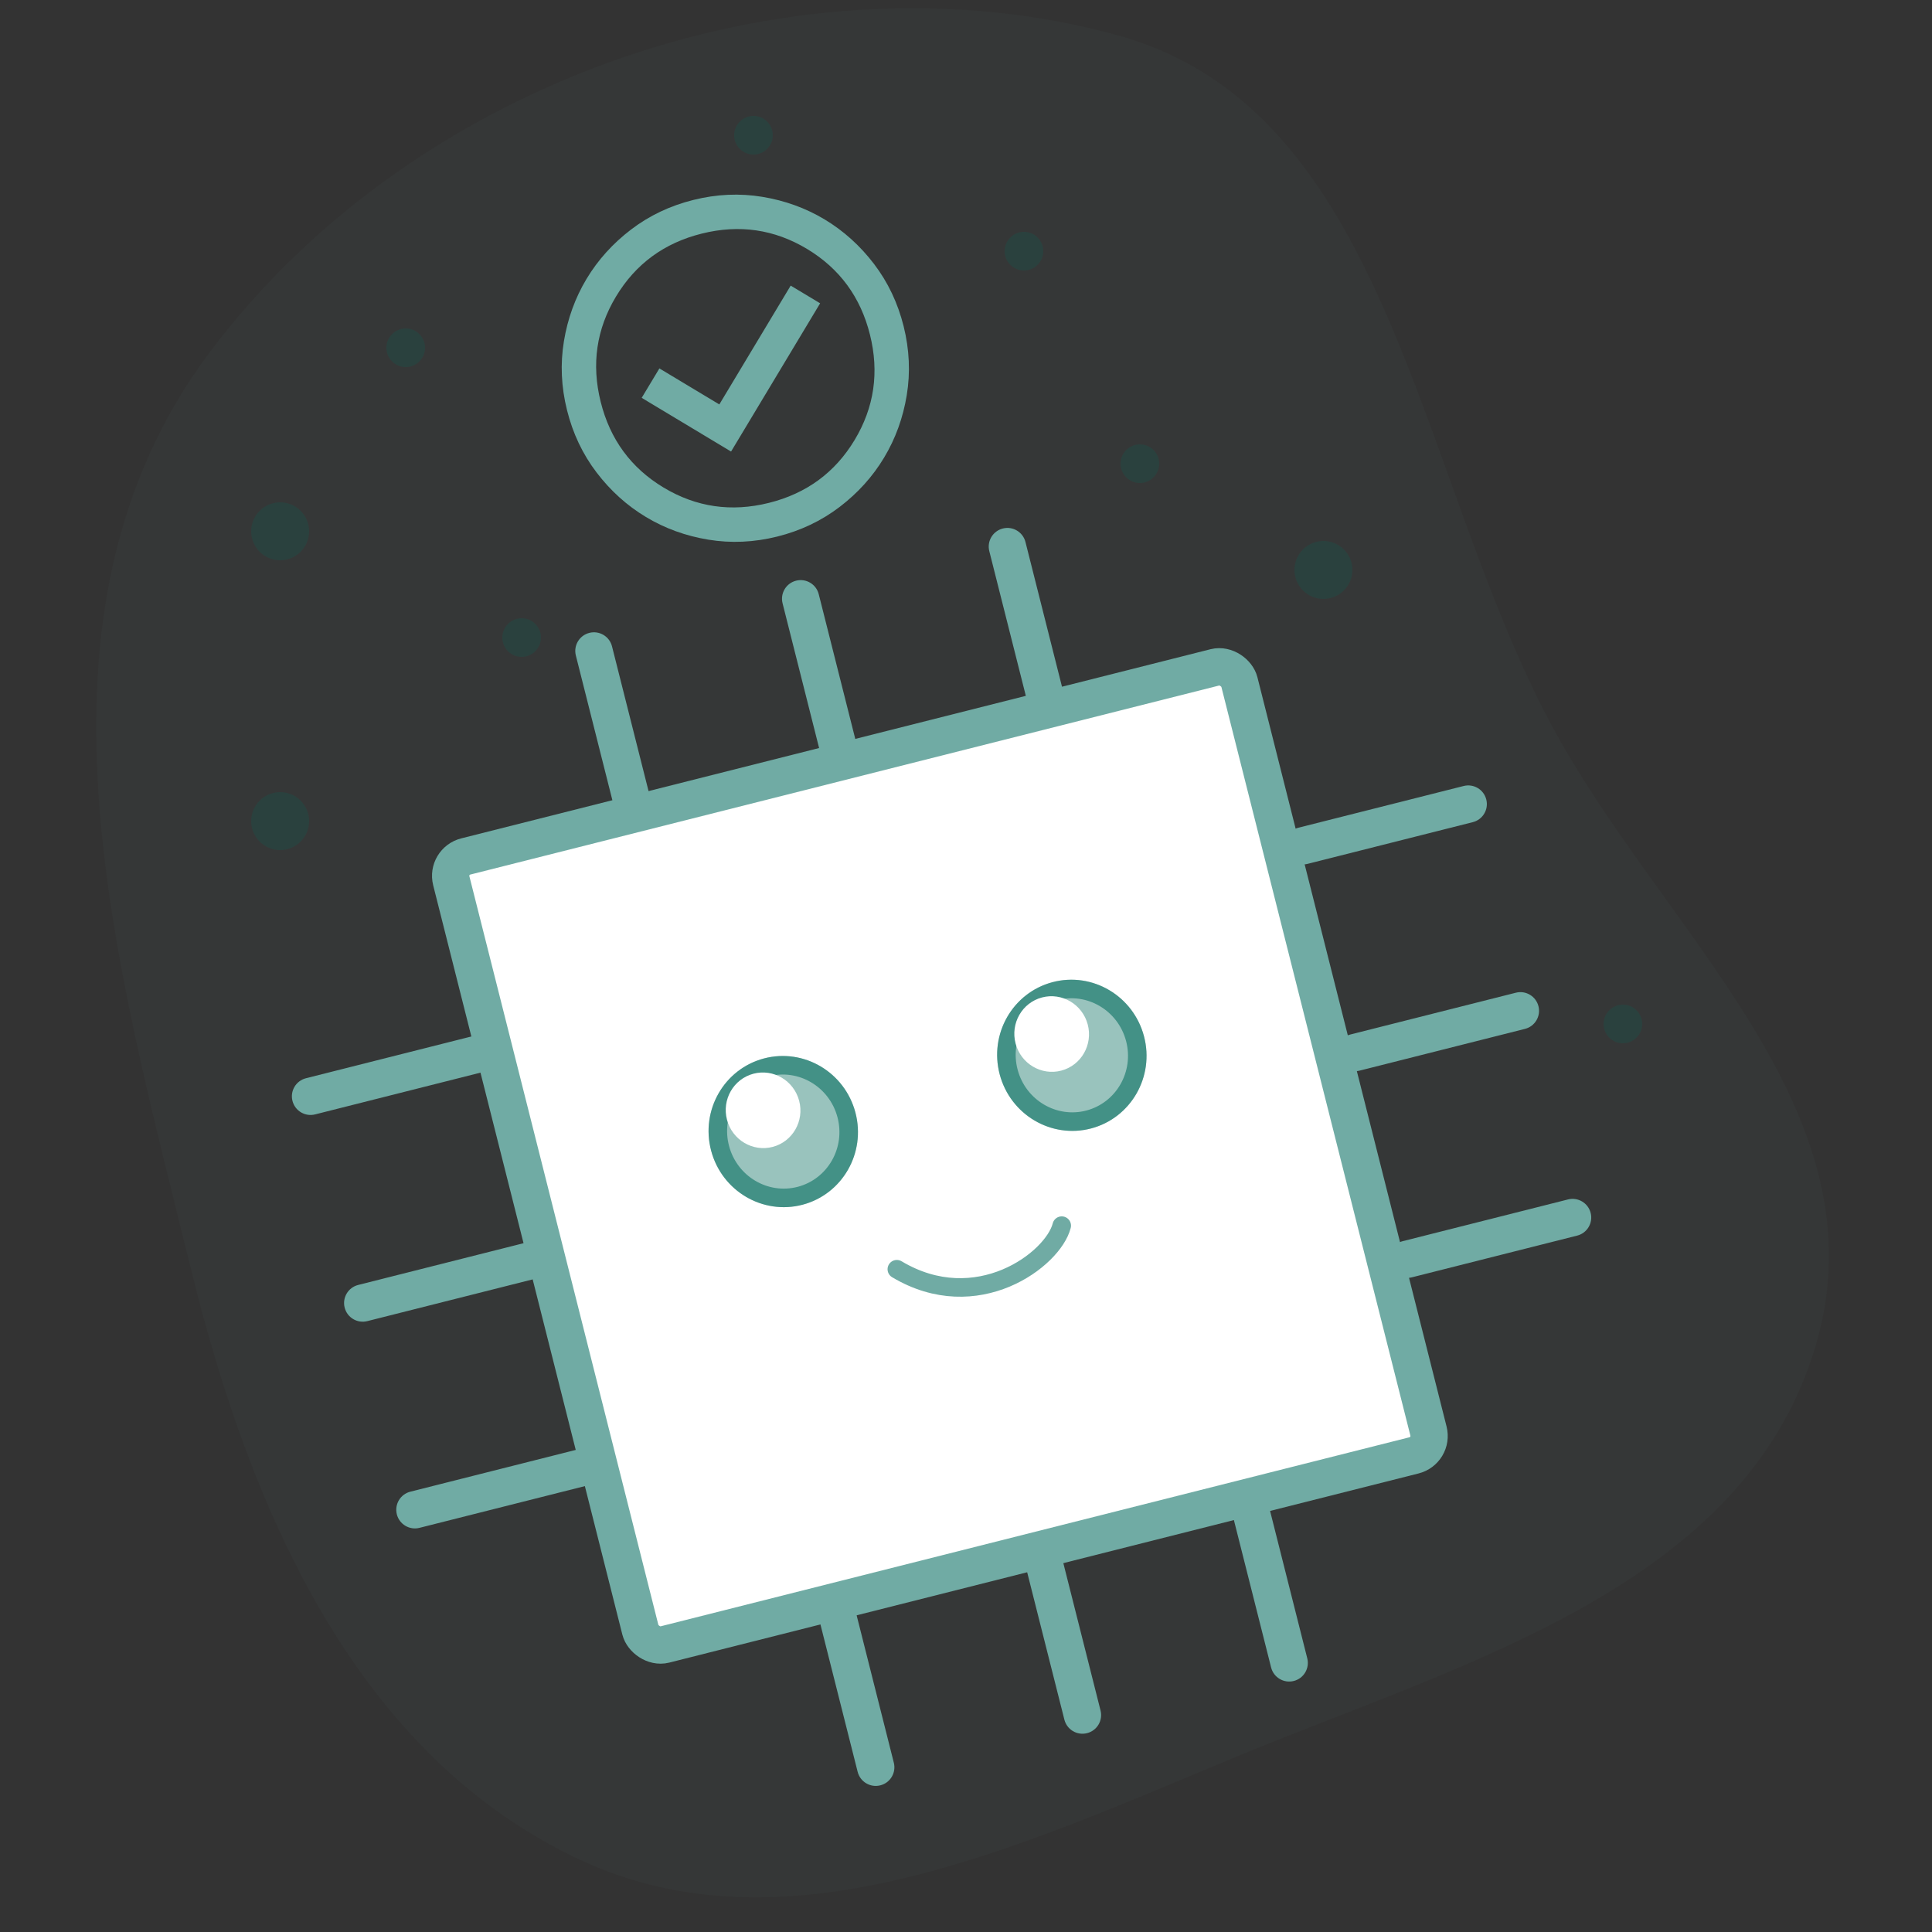 <svg width="100" height="100" viewBox="0 0 100 100" fill="none" xmlns="http://www.w3.org/2000/svg">
<rect x="0" y="0" width="100" height="100" fill="#333333" stroke="none"/>
<g clip-path="url(#clip0_2397_5924)">
<path fill-rule="evenodd" clip-rule="evenodd" d="M30.052 96.276C40.683 101.232 52.666 95.627 63.983 90.933C75.693 86.077 90.17 82.205 93.942 69.778C97.681 57.459 85.985 48.224 80.234 37.395C73.291 24.321 71.907 5.709 57.853 1.827C41.617 -2.658 21.667 3.831 10.858 18.23C0.692 31.773 5.986 49.834 9.893 65.72C13.028 78.472 18.568 90.924 30.052 96.276Z" fill="#70ABA4" fill-opacity="0.04"/>
<path fill-rule="evenodd" clip-rule="evenodd" d="M41.206 30.056C41.723 29.925 42.248 30.239 42.378 30.756L44.539 39.316C44.67 39.833 44.356 40.358 43.839 40.488C43.322 40.619 42.797 40.306 42.667 39.788L40.506 31.228C40.375 30.711 40.689 30.186 41.206 30.056Z" fill="#70ABA4"/>
<path fill-rule="evenodd" clip-rule="evenodd" d="M53.631 79.276C54.148 79.145 54.673 79.459 54.803 79.976L56.964 88.536C57.095 89.053 56.782 89.578 56.264 89.708C55.748 89.839 55.222 89.525 55.092 89.008L52.931 80.448C52.8 79.931 53.114 79.406 53.631 79.276Z" fill="#70ABA4"/>
<path fill-rule="evenodd" clip-rule="evenodd" d="M17.839 67.681C17.708 67.164 18.022 66.639 18.539 66.509L27.099 64.348C27.616 64.218 28.141 64.531 28.271 65.048C28.402 65.565 28.089 66.09 27.572 66.221L19.012 68.381C18.494 68.512 17.969 68.199 17.839 67.681Z" fill="#70ABA4"/>
<path fill-rule="evenodd" clip-rule="evenodd" d="M69.199 54.716C69.068 54.199 69.382 53.674 69.899 53.544L78.459 51.383C78.976 51.252 79.501 51.566 79.631 52.083C79.762 52.6 79.449 53.125 78.931 53.255L70.371 55.416C69.855 55.547 69.329 55.233 69.199 54.716Z" fill="#70ABA4"/>
<path fill-rule="evenodd" clip-rule="evenodd" d="M51.906 27.355C52.423 27.224 52.948 27.538 53.078 28.055L55.239 36.615C55.37 37.132 55.056 37.657 54.539 37.787C54.022 37.918 53.497 37.604 53.367 37.087L51.206 28.527C51.075 28.01 51.389 27.485 51.906 27.355Z" fill="#70ABA4"/>
<path fill-rule="evenodd" clip-rule="evenodd" d="M64.331 76.575C64.848 76.444 65.373 76.758 65.504 77.275L67.664 85.835C67.795 86.352 67.482 86.877 66.965 87.007C66.447 87.138 65.922 86.824 65.792 86.307L63.631 77.747C63.501 77.23 63.814 76.705 64.331 76.575Z" fill="#70ABA4"/>
<path fill-rule="evenodd" clip-rule="evenodd" d="M15.138 56.981C15.007 56.464 15.321 55.939 15.838 55.809L24.398 53.648C24.915 53.517 25.44 53.831 25.57 54.348C25.701 54.865 25.388 55.39 24.87 55.52L16.311 57.681C15.793 57.812 15.268 57.498 15.138 56.981Z" fill="#70ABA4"/>
<path fill-rule="evenodd" clip-rule="evenodd" d="M66.498 44.016C66.367 43.499 66.681 42.974 67.198 42.844L75.758 40.683C76.275 40.552 76.8 40.865 76.93 41.383C77.061 41.9 76.748 42.425 76.231 42.555L67.671 44.716C67.153 44.847 66.628 44.533 66.498 44.016Z" fill="#70ABA4"/>
<path fill-rule="evenodd" clip-rule="evenodd" d="M30.506 32.757C31.023 32.626 31.548 32.94 31.678 33.457L33.839 42.017C33.97 42.534 33.657 43.059 33.139 43.189C32.622 43.32 32.097 43.007 31.967 42.489L29.806 33.929C29.675 33.412 29.989 32.887 30.506 32.757Z" fill="#70ABA4"/>
<path fill-rule="evenodd" clip-rule="evenodd" d="M42.931 81.977C43.448 81.846 43.973 82.16 44.104 82.677L46.264 91.237C46.395 91.754 46.082 92.279 45.565 92.409C45.047 92.54 44.523 92.227 44.392 91.71L42.231 83.149C42.101 82.632 42.414 82.107 42.931 81.977Z" fill="#70ABA4"/>
<path fill-rule="evenodd" clip-rule="evenodd" d="M20.54 78.382C20.41 77.864 20.723 77.339 21.24 77.209L29.8 75.048C30.317 74.918 30.842 75.231 30.973 75.748C31.103 76.265 30.79 76.79 30.273 76.921L21.713 79.081C21.195 79.212 20.671 78.899 20.54 78.382Z" fill="#70ABA4"/>
<path fill-rule="evenodd" clip-rule="evenodd" d="M71.9 65.416C71.77 64.899 72.083 64.374 72.6 64.244L81.16 62.083C81.677 61.952 82.202 62.266 82.333 62.783C82.463 63.3 82.15 63.825 81.633 63.955L73.073 66.116C72.556 66.247 72.031 65.933 71.9 65.416Z" fill="#70ABA4"/>
<rect x="23.105" y="44.584" width="42.069" height="42.069" rx="1.034" transform="rotate(-14.168 23.105 44.584)" fill="white" stroke="#70ABA4" stroke-width="1.931"/>
<ellipse cx="55.478" cy="54.622" rx="3.862" ry="3.915" transform="rotate(-14.806 55.478 54.622)" fill="#00695C" fill-opacity="0.4"/>
<path d="M58.749 53.758C59.235 55.598 58.157 57.468 56.356 57.944C54.556 58.419 52.695 57.327 52.208 55.487C51.722 53.646 52.8 51.777 54.601 51.301C56.401 50.825 58.262 51.918 58.749 53.758Z" stroke="#00695C" stroke-opacity="0.56" stroke-width="0.96"/>
<ellipse cx="54.434" cy="53.521" rx="1.931" ry="1.958" transform="rotate(-14.806 54.434 53.521)" fill="white"/>
<ellipse cx="40.542" cy="58.57" rx="3.862" ry="3.915" transform="rotate(-14.806 40.542 58.57)" fill="#00695C" fill-opacity="0.4"/>
<path d="M43.812 57.706C44.298 59.546 43.22 61.416 41.419 61.892C39.619 62.367 37.758 61.275 37.271 59.435C36.785 57.594 37.864 55.725 39.664 55.249C41.464 54.773 43.325 55.866 43.812 57.706Z" stroke="#00695C" stroke-opacity="0.56" stroke-width="0.96"/>
<ellipse cx="39.497" cy="57.469" rx="1.931" ry="1.958" transform="rotate(-14.806 39.497 57.469)" fill="white"/>
<path d="M54.955 63.439C54.51 65.196 50.555 68.168 46.42 65.695" stroke="#70ABA4" stroke-width="0.96" stroke-linecap="round"/>
<circle cx="14.5" cy="27.5" r="1.5" fill="#00695C" fill-opacity="0.2"/>
<circle cx="68.5" cy="29.5" r="1.5" fill="#00695C" fill-opacity="0.2"/>
<circle cx="14.5" cy="42.5" r="1.5" fill="#00695C" fill-opacity="0.2"/>
<circle cx="21" cy="18" r="1" fill="#00695C" fill-opacity="0.2"/>
<circle cx="39" cy="7" r="1" fill="#00695C" fill-opacity="0.2"/>
<circle cx="27" cy="33" r="1" fill="#00695C" fill-opacity="0.2"/>
<circle cx="53" cy="13" r="1" fill="#00695C" fill-opacity="0.2"/>
<circle cx="59" cy="24" r="1" fill="#00695C" fill-opacity="0.2"/>
<circle cx="84" cy="53" r="1" fill="#00695C" fill-opacity="0.2"/>
<g clip-path="url(#clip1_2397_5924)">
<path d="M37.84 23.372L42.45 15.699L40.926 14.783L37.232 20.933L34.13 19.069L33.214 20.592L37.84 23.372ZM40.232 27.772C39.027 28.072 37.838 28.126 36.664 27.933C35.49 27.74 34.413 27.349 33.434 26.76C32.454 26.172 31.604 25.405 30.882 24.459C30.16 23.513 29.649 22.437 29.349 21.232C29.048 20.027 28.995 18.838 29.188 17.664C29.381 16.49 29.772 15.413 30.36 14.434C30.949 13.454 31.716 12.604 32.662 11.882C33.608 11.16 34.683 10.649 35.888 10.349C37.093 10.048 38.283 9.995 39.457 10.188C40.631 10.381 41.707 10.772 42.687 11.36C43.666 11.949 44.517 12.716 45.239 13.662C45.96 14.608 46.471 15.683 46.772 16.888C47.072 18.093 47.126 19.283 46.933 20.457C46.74 21.631 46.349 22.707 45.76 23.687C45.172 24.666 44.405 25.517 43.459 26.239C42.513 26.96 41.437 27.471 40.232 27.772ZM39.798 26.029C41.743 25.544 43.223 24.458 44.237 22.771C45.25 21.084 45.515 19.268 45.029 17.323C44.544 15.377 43.458 13.898 41.771 12.884C40.084 11.87 38.268 11.606 36.323 12.091C34.377 12.576 32.898 13.662 31.884 15.349C30.87 17.036 30.606 18.852 31.091 20.798C31.576 22.744 32.662 24.223 34.349 25.237C36.036 26.25 37.852 26.515 39.798 26.029Z" fill="#70ABA4"/>
</g>
</g>
<defs>
<clipPath id="clip0_2397_5924">
<rect width="100" height="100" rx="8" fill="white"/>
</clipPath>
<clipPath id="clip1_2397_5924">
<rect width="21.548" height="21.548" fill="white" transform="translate(25 11.213) rotate(-14)"/>
</clipPath>
</defs>
</svg>
